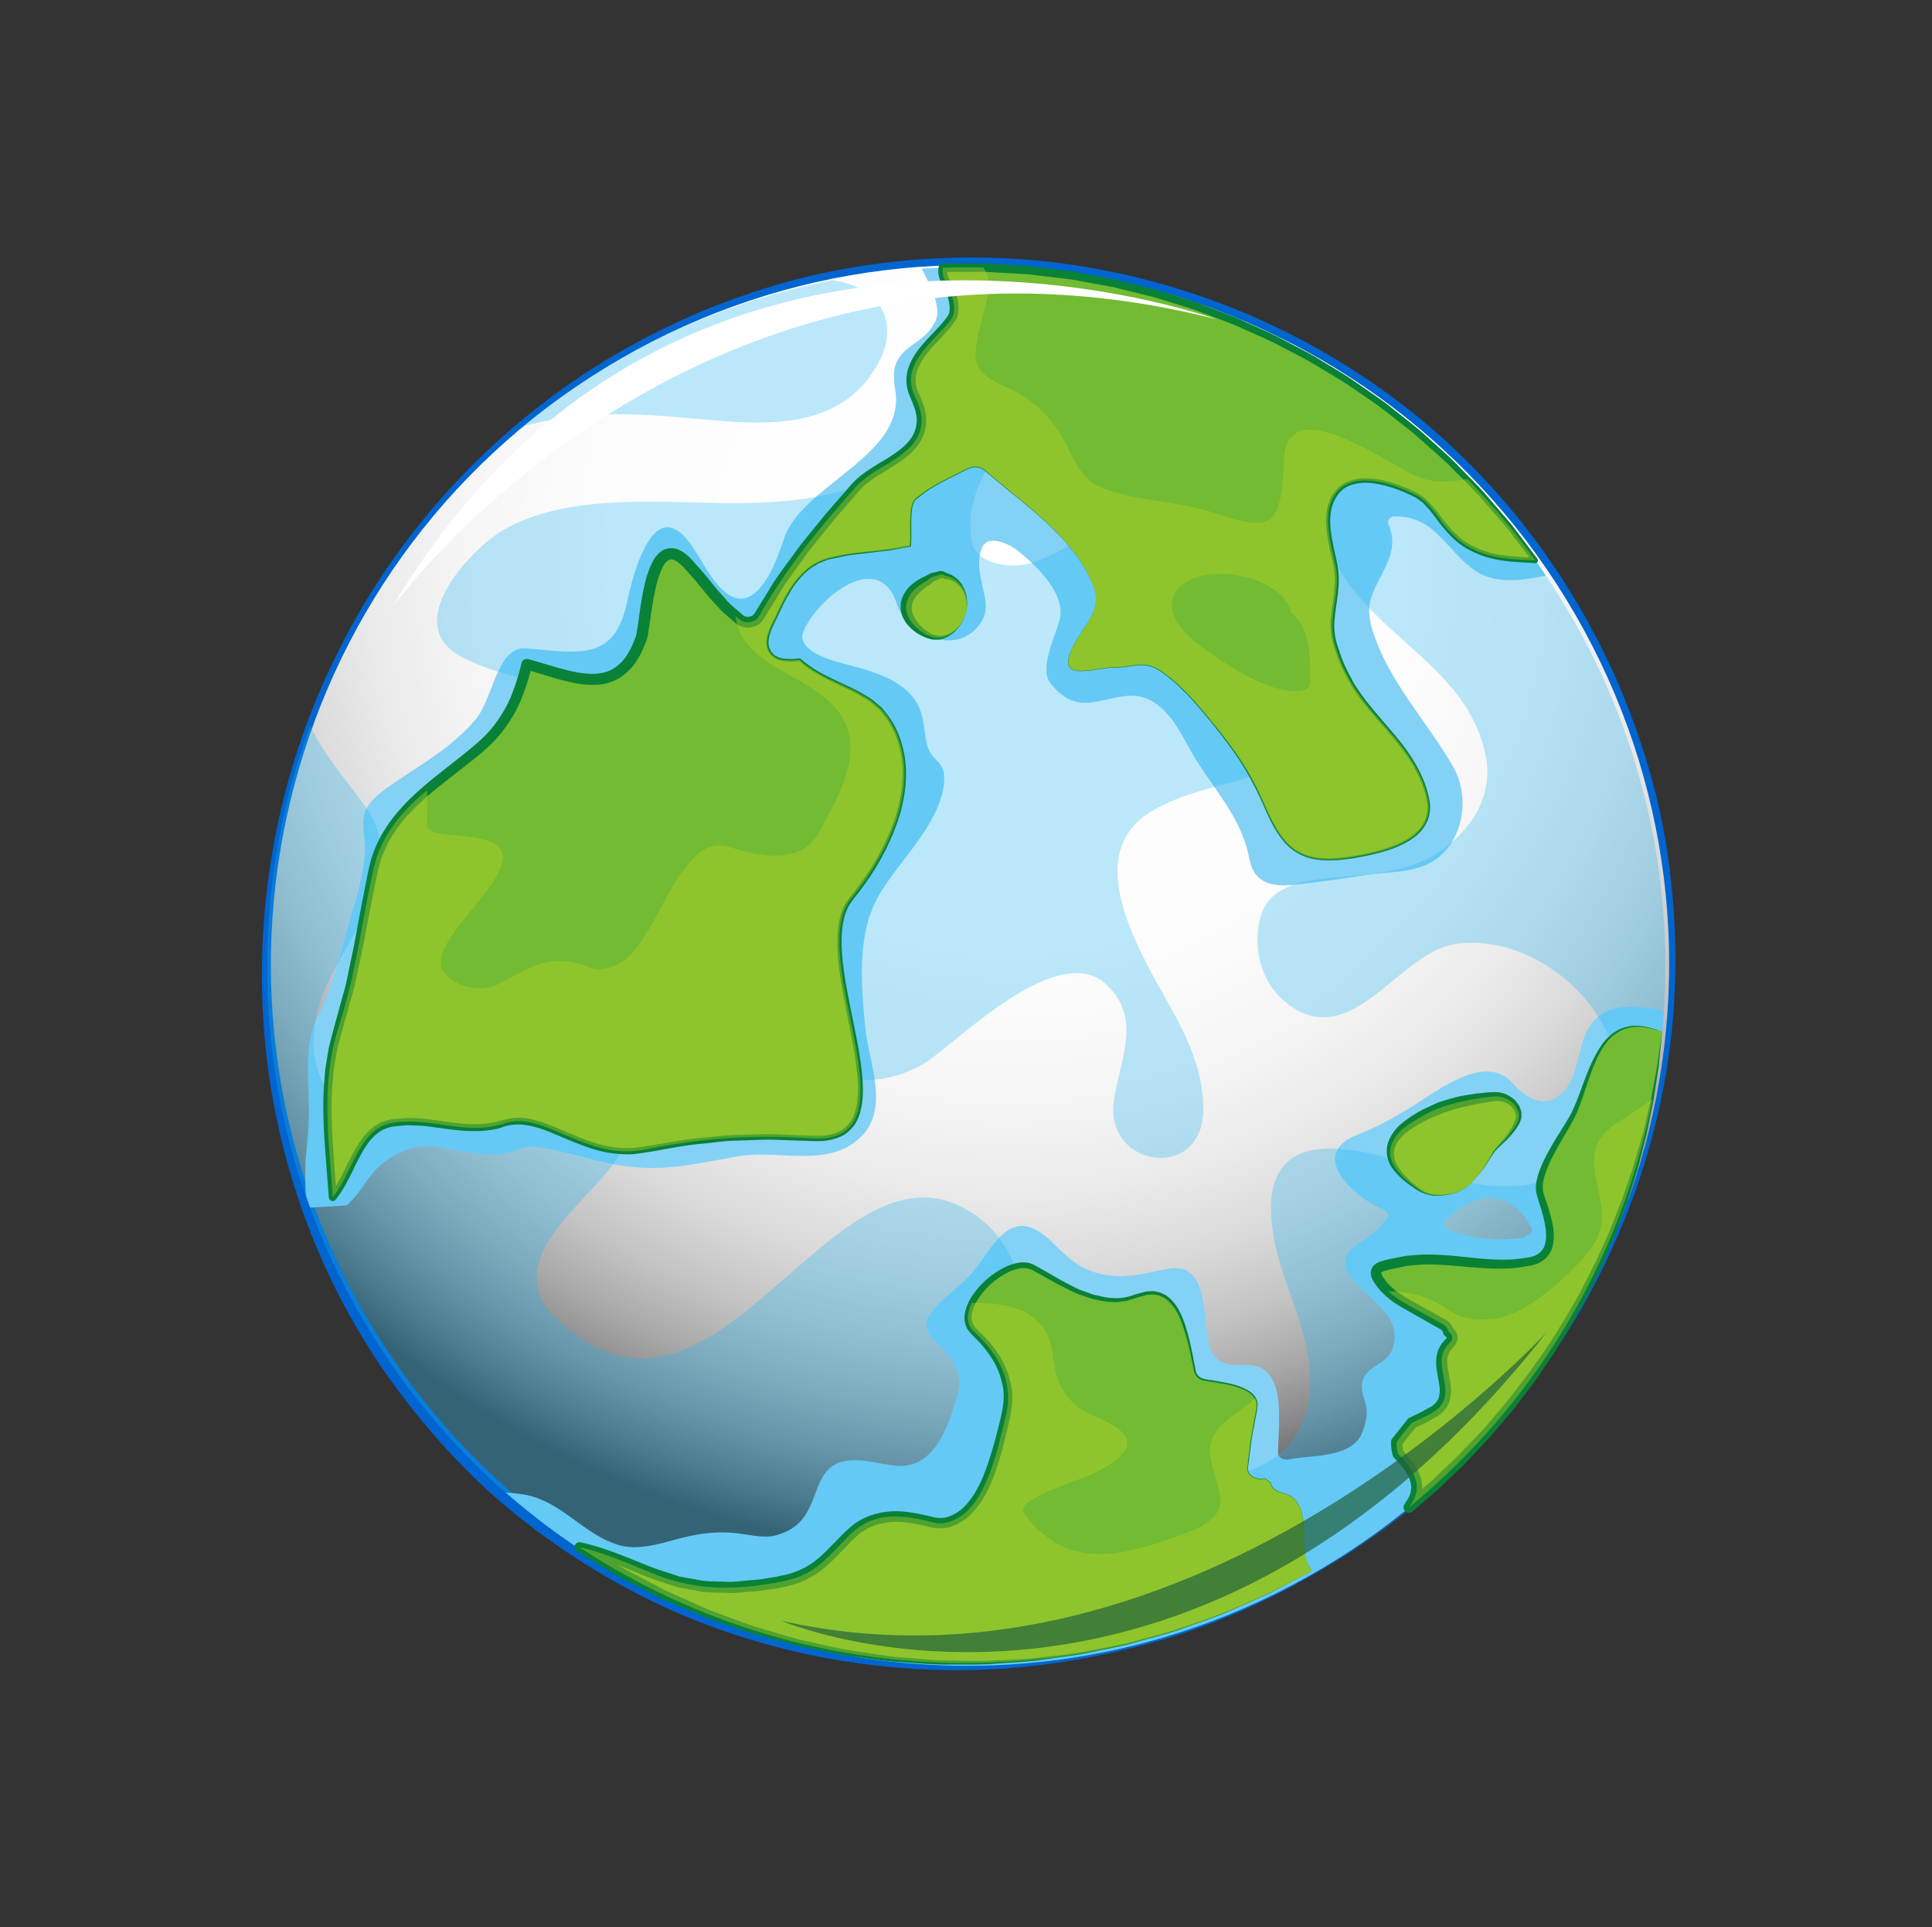 <svg xmlns="http://www.w3.org/2000/svg" xmlns:xlink="http://www.w3.org/1999/xlink" width="1467.819" height="1463.963" viewBox="0 0 1467.819 1463.963">
  <rect x="0" y="0" width="1467.819" height="1463.963" fill="#333333" stroke="none"/>
  <defs>
    <clipPath id="clip-path">
      <rect id="Rectangle_640" data-name="Rectangle 640" width="1067.839" height="1078.374" fill="none"/>
    </clipPath>
    <clipPath id="clip-path-3">
      <rect id="Rectangle_629" data-name="Rectangle 629" width="1062.158" height="1062.167" fill="none"/>
    </clipPath>
    <clipPath id="clip-path-4">
      <path id="Path_4555" data-name="Path 4555" d="M1065.3,534.818c0,293.312-237.767,531.086-531.077,531.086S3.141,828.13,3.141,534.818,240.915,3.737,534.222,3.737,1065.3,241.519,1065.3,534.818" transform="translate(-3.141 -3.737)" fill="none"/>
    </clipPath>
    <radialGradient id="radial-gradient" cx="0.263" cy="0.331" r="0.711" gradientUnits="objectBoundingBox">
      <stop offset="0" stop-color="#fff"/>
      <stop offset="0.394" stop-color="#fdfdfd"/>
      <stop offset="0.536" stop-color="#f6f6f6"/>
      <stop offset="0.638" stop-color="#eaeaea"/>
      <stop offset="0.72" stop-color="#d9d9d9"/>
      <stop offset="0.791" stop-color="#c3c3c4"/>
      <stop offset="0.853" stop-color="#a8a8a9"/>
      <stop offset="0.909" stop-color="#878789"/>
      <stop offset="0.959" stop-color="#636365"/>
      <stop offset="1" stop-color="#404042"/>
    </radialGradient>
    <clipPath id="clip-path-5">
      <rect id="Rectangle_630" data-name="Rectangle 630" width="583.97" height="1052.971" fill="none"/>
    </clipPath>
    <clipPath id="clip-path-6">
      <rect id="Rectangle_631" data-name="Rectangle 631" width="360.087" height="944.863" fill="none"/>
    </clipPath>
    <clipPath id="clip-path-7">
      <rect id="Rectangle_632" data-name="Rectangle 632" width="669.475" height="648.937" fill="none"/>
    </clipPath>
    <clipPath id="clip-path-8">
      <rect id="Rectangle_633" data-name="Rectangle 633" width="113.067" height="281.179" fill="none"/>
    </clipPath>
    <clipPath id="clip-path-9">
      <rect id="Rectangle_634" data-name="Rectangle 634" width="938.771" height="1062.168" fill="none"/>
    </clipPath>
    <clipPath id="clip-path-10">
      <rect id="Rectangle_635" data-name="Rectangle 635" width="997.256" height="1032.995" fill="none"/>
    </clipPath>
    <clipPath id="clip-path-11">
      <rect id="Rectangle_637" data-name="Rectangle 637" width="192.712" height="651.495" fill="none"/>
    </clipPath>
    <clipPath id="clip-path-12">
      <rect id="Rectangle_638" data-name="Rectangle 638" width="154.967" height="613.647" fill="none"/>
    </clipPath>
  </defs>
  <g id="Group_1071" data-name="Group 1071" transform="translate(110.886 140.811)">
    <g id="Group_1070" data-name="Group 1070" transform="translate(823.014 -140.811) rotate(60)" clip-path="url(#clip-path)">
      <g id="Group_1069" data-name="Group 1069">
        <g id="Group_1068" data-name="Group 1068" clip-path="url(#clip-path)">
          <path id="Path_4553" data-name="Path 4553" d="M1065.3,536.971c0,293.31-237.767,531.084-531.077,531.084S3.141,830.282,3.141,536.971,240.914,5.887,534.222,5.887,1065.3,243.672,1065.3,536.971" transform="translate(1.665 3.12)" fill="#62c5fa"/>
          <path id="Path_4554" data-name="Path 4554" d="M1067.837,540.1s-.061,3.266-.188,9.581c-.249,6.313.035,15.684-1.062,27.9a508.335,508.335,0,0,1-17.275,104.591c-12.2,43.96-31.375,96.938-66.015,150.935-34.308,53.819-82.932,109.542-148.535,154.272a549.02,549.02,0,0,1-109.386,57.161c-39.871,15.584-83.4,25.358-128.494,30.6-90.422,10.362-188.3-4.012-278.121-45.22-89.6-41.072-170.682-108.417-227.6-194.648C33.616,749.622,1.03,645.365,0,540.1a591.142,591.142,0,0,1,4.911-78.739c3.811-26.034,8.9-51.927,16.361-77.151A539.646,539.646,0,0,1,86.98,242.138c57.1-87.255,139.239-155.38,230.008-195.864,45.241-20.706,92.951-33.668,140.241-40.682,11.879-1.435,23.658-3.213,35.478-3.834,5.9-.39,11.775-.99,17.65-1.2Q519.174.348,527.94.141c12.211-.476,23.107.4,34.618.532C574.09,1.6,585.765,2.139,597.038,3.6c45.2,5.473,88.725,15.58,128.621,31.289A549.914,549.914,0,0,1,834.993,92.428c65.562,44.933,114.158,100.688,148.431,154.554,34.651,54.018,53.838,107.013,65.986,150.995a507.857,507.857,0,0,1,17.2,104.6c1.089,12.206.8,21.615,1.045,27.929.119,6.326.181,9.6.181,9.6m-1.758-.024s-.093-3.24-.3-9.541c-.323-6.294-.144-15.668-1.388-27.81A503.5,503.5,0,0,0,1046,398.916c-5.785-21.995-14.694-45.631-25.905-70.574a506.872,506.872,0,0,0-43.307-77.006C941.479,199.167,891.5,146.845,826.867,104.58A535.765,535.765,0,0,0,595.032,21.392c-10.939-1.378-21.843-1.825-32.934-2.71q-8.5-.2-17.077-.4l-8.578-.2-8.242.193q-8.471.227-17,.454c-5.681.22-11.351.828-17.054,1.219-11.424.629-22.8,2.4-34.27,3.817-22.81,3.632-45.8,8.118-68.388,14.946-11.41,3-22.518,7.163-33.849,10.815-11.059,4.385-22.415,8.22-33.274,13.369C236.295,101.21,156.267,166.6,99.856,250.7,43.039,334.429,10.72,436.661,9.61,540.1a581.207,581.207,0,0,0,4.928,77.324c3.782,25.553,8.791,50.971,16.161,75.712A529.68,529.68,0,0,0,95.678,832.263C152.263,917.4,233.36,983.556,322.6,1021.285c10.991,5.093,22.478,8.88,33.656,13.2,11.444,3.618,22.679,7.68,34.221,10.535,22.842,6.559,46.035,10.759,69.013,14.093,11.548,1.27,23.031,2.89,34.41,3.36,5.713.318,11.311.841,17.064.985q8.673.142,17.295.275c11.173.454,22.559-.453,33.719-.6,11.146-.935,22.281-1.45,33.219-2.9a540.9,540.9,0,0,0,231.921-84.269C891.7,933.5,941.652,881.159,976.936,828.937a506.812,506.812,0,0,0,43.309-77.034c11.2-24.952,20.1-48.605,25.87-70.6a505.7,505.7,0,0,0,18.314-103.831c1.224-12.12,1.042-21.54,1.362-27.833.2-6.308.289-9.558.289-9.558" transform="translate(0 0)" fill="#0065d0"/>
          <g id="Group_1043" data-name="Group 1043" transform="translate(4.806 5.717)" style="mix-blend-mode: multiply;isolation: isolate">
            <g id="Group_1042" data-name="Group 1042">
              <g id="Group_1041" data-name="Group 1041" clip-path="url(#clip-path-3)">
                <g id="Group_1040" data-name="Group 1040" transform="translate(0)">
                  <g id="Group_1039" data-name="Group 1039" clip-path="url(#clip-path-4)">
                    <rect id="Rectangle_628" data-name="Rectangle 628" width="1062.158" height="1062.167" transform="translate(0)" fill="url(#radial-gradient)"/>
                  </g>
                </g>
              </g>
            </g>
          </g>
          <g id="Group_1046" data-name="Group 1046" transform="translate(59.96 10.31)" style="mix-blend-mode: multiply;isolation: isolate">
            <g id="Group_1045" data-name="Group 1045">
              <g id="Group_1044" data-name="Group 1044" clip-path="url(#clip-path-5)">
                <path id="Path_4556" data-name="Path 4556" d="M391.095,1044.6c5.971,3.438,11.827,7.2,17.925,10.347a64.239,64.239,0,0,0,6.057,3.052c3.129.608,6.267,1.166,9.417,1.715q6.235-12.459,12.474-24.921a78.219,78.219,0,0,0-4.094-12.61c-3.274-7.688-7.853-15.8-9.383-24.1-2.63-14.271-1.6-29.952,7.326-42.212,11-15.141,30.673-32,33.7-51.289.707-4.518,1.383-9.79,4.059-13.655,13.552-19.616,32.917-34.438,47.71-53.383,19.7-25.235,26.308-49.494,37.074-79.027,9.466-25.95,37-50.045,35.192-79.133-2.417-38.919-45.5-40.952-73.72-54.119-29.117-13.568-62.52-28.974-79.475-57.9-15.474-26.38-24.192-69.517-50.937-86.92-12.7-8.263-17.171.771-28.346-1.938-8.3-2.006-15.567-6.137-23.7-8.314-25.024-6.721-46.3,15.069-61.937,30.862-6.365,6.411-27.694,28.544-37.756,15.119-16.592-22.134-25.645-80.82,17.414-71.752,25.324,5.35,57.491-19.423,44.852-47.045-5.191-11.351-14.639-12.875-24.394-16.133-9.679-3.239-19-6.017-25.125-14.47-6.611-9.122,8.872-19.408,15.156-21.843,15.974-6.189,46.783-15.789,61.426-1.9,9.677,9.189,24.49,32.746,39.068,30.466,31.02-4.85,27.784-25.6,37.166-45.623,10.678-22.749,37.706-21.429,58.859-21.02,32.2.62,62.768-8.623,93.981,2.3,25.15,8.814,32.128-13.1,40.565-32.711,5.3-12.313,10.107-24.793,14.957-37.29,5.248-13.546,13.768-27.279,16.031-41.662,4.8-30.624-24.3-57.112-54.09-57.181-37.033-.067-73.473,8.591-110.711,3.028-12.319-1.845-24.576-4.717-32.945-14.909C412.883,113.793,407,93.356,385.16,90.956a4.6,4.6,0,0,1-3.456-7.1c14.908-26.557,39.768-20.951,64.61-31.667,17.244-7.423,25.35-25.572,31.793-45.452C285.3,20.028,120.861,136.252,39.19,300.843c13.554.635,33.785,1.235,40.091,11.436,4.44,7.166,5.679,13.286,6.337,21.689,1.5,19.1,8.008,24.43,23.661,30.466,47.17,18.191,26.214,96.99,55.336,129.738,11.667,13.115,43.9,50.354,9.259,59.864-13.413,3.695-27.132,2.159-40.827,3.4-49.288,4.467-1.958,49.927,14.186,64.526,33.931,30.688,13.653,51.179-8.666,83.426-12.579,18.193,20.818,40.847,27.694,60.317,10.561,29.911,8.37,57.351,11.8,88.109,3.236,29.042,19.781,24.456,36.393,36.9a203.078,203.078,0,0,1,27.763,25.058c19.793,21.465,43.325,42.074,59.445,66.573,14.463,21.979,44.53,31.952,66.171,45.959,2.139,1.391,11.958,7.91,23.262,16.286" transform="translate(-39.191 -6.739)" fill="#84d1f6"/>
              </g>
            </g>
          </g>
          <g id="Group_1049" data-name="Group 1049" transform="translate(706.877 98.025)" style="mix-blend-mode: multiply;isolation: isolate">
            <g id="Group_1048" data-name="Group 1048">
              <g id="Group_1047" data-name="Group 1047" clip-path="url(#clip-path-6)">
                <path id="Path_4557" data-name="Path 4557" d="M585.321,64.07C566.863,84.1,553.739,106.041,574,128.312c11.643,12.809,33.125,27.605,26.009,47.149-3.032,8.334-15.694,13.8-23.531,15.191-29.822,5.281-25.3,45.639-24.268,68.819.8,17.986.866,35.284-1.9,53.082-6.216,40.016,38.165,27.106,58.4,11.845,1.816-1.371,5.8-3.049,7.267-.066,4.758,9.685,5.616,17.778,6.277,28.561,1.643,26.97,23.693,17.644,40.8,12.621,16.6-4.87,29.446-7.922,41.575,5.673,10.289,11.522-4.027,31.8,21.383,37.206,10.919,2.333,15,5.675,22.073,14.385,13.158,16.185-5.272,42.863-10.064,57.675-1.16,3.585-4.777,7.475-8.8,5.144-20.208-11.726-55.654-41.422-71.067-10.131-4.168,8.452-10.442,16.886-21.415,15.378-20.11-2.76-58.754-34.751-70.19-2.829-4.688,13.066-8.161,27.382-16.213,38.924-11.77,16.871-24.723,21.912-44.1,27.047-48.117,12.8-15.44,45.024-9.353,71.769,2.621,11.545,4.079,24.276,8.753,35.214,7.14,16.718,24.1,5.771,34.237,4.568,11-1.311,20.635-.188,28.572,8.041,16.355,16.975,41.242,43.027,24.834,67.517-5.607,8.36-13.271,15.336-18.6,23.849-13.364,21.372-1.579,31.179,9.662,45.648,9.268,11.935,12.286,21.81,8.615,36.581-2.076,8.364-9.431,16.279-14.478,22.792-10.254,13.236-15.843,26.43-20.241,42.528-3.822,13.972-7.491,31.351-18.465,41.809-21.175,20.2-51.879,20.8-70.73,45.016-2.442,3.126-4.7,6.385-7.013,9.616,209.383-71.2,360.087-269.328,360.087-502.8,0-184.429-94.056-346.859-236.789-442.067m95.154,179.388a105.51,105.51,0,0,1-32.66,45.092c-2.29,1.816-6.875,2.878-7.81-1.1-3.026-12.878-4.673-28.393,3.438-39.9C651.3,236.411,663.93,233,677.03,233.427c3.669.119,4.527,3.1,3.722,5.984a7.256,7.256,0,0,1-.277,4.047" transform="translate(-462.023 -64.07)" fill="#84d1f6"/>
              </g>
            </g>
          </g>
          <g id="Group_1052" data-name="Group 1052" transform="translate(70.634 195.055)" opacity="0.3" style="mix-blend-mode: multiply;isolation: isolate">
            <g id="Group_1051" data-name="Group 1051">
              <g id="Group_1050" data-name="Group 1050" clip-path="url(#clip-path-7)">
                <path id="Path_4558" data-name="Path 4558" d="M232.819,307.128C188,289.074,183.013,241.277,160.043,204.859c-18.366-29.114-43.354-46.309-71.126-53.9a531.319,531.319,0,0,0-42.75,65.528C102.442,212.847,154.35,239.9,158.059,311.5c2.558,49.344-13.262,91.348-37.285,133.679C93.216,493.746,48.962,552.03,48.439,610.213c-.257,28.768,22.194,104.011,66.351,77.52,20.136-12.07,34.834-29.814,52.222-45.212,14.57-12.9,55.076-43.443,72.786-17.692,26.205,38.113-4.66,89.46,30.174,128.321,63,70.329,105.583-36.757,129.084-83.264,13.283-26.292,32.31-58.345,63.544-65.709,15.532-3.641,28.365-3.445,43.844-.609,38.191,6.96,54.844-41.312,52.55-70.037-2.52-31.375-29.937-133.237,18.558-146.677,35.038-9.7,53.313,19.389,77.263,38.815,41.081,33.347,88.658-26.782,40.712-54.777-21.02-12.278-44.816-15.98-68.873-17.009-46.085-1.991-146.339,6.7-146.9-63.027-.317-39.776,20.087-75.762,19.859-115.489-.436-77.545-62.176-21.531-93.6,4.562-21.963,18.259-50.565,32.232-75.652,10.645-10.626-9.137-15.615-24.669-21.992-36.69-3.756-7.062-8.9-19.337-16.25-23.314-28.289-15.347-29.01,31.083-28.3,41.266,2.521,36.174,15.327,69.266,6.576,105.425-3.456,14.281-19.464,37.15-37.579,29.865" transform="translate(-46.167 -127.49)" fill="#1cb6f0"/>
              </g>
            </g>
          </g>
          <g id="Group_1055" data-name="Group 1055" transform="translate(4.806 346.03)" opacity="0.3" style="mix-blend-mode: multiply;isolation: isolate">
            <g id="Group_1054" data-name="Group 1054">
              <g id="Group_1053" data-name="Group 1053" clip-path="url(#clip-path-8)">
                <path id="Path_4559" data-name="Path 4559" d="M81.8,374.866c21.632-31.188,44.251-70.176,29.9-109.643-16.42-45.177-53.428-51.35-79.74-17.524a529.972,529.972,0,0,0-21.586,259.65C23.453,455.235,51.48,418.565,81.8,374.866" transform="translate(-3.141 -226.169)" fill="#1cb6f0"/>
              </g>
            </g>
          </g>
          <g id="Group_1058" data-name="Group 1058" transform="translate(128.193 9.008)" opacity="0.3" style="mix-blend-mode: multiply;isolation: isolate">
            <g id="Group_1057" data-name="Group 1057">
              <g id="Group_1056" data-name="Group 1056" clip-path="url(#clip-path-9)">
                <path id="Path_4560" data-name="Path 4560" d="M491.483,5.888a528.982,528.982,0,0,0-214.813,45.4c15.365,52.79,43.093,96.75,110.384,88.452,55.951-6.909,103.639-42.949,160.9-25.307,33.846,10.416,48.11,42.873,47.871,75.2-.156,21.79-10.107,42.983-18.929,62.357-8.718,19.184-26.464,51.315-7.183,71.578,17.282,18.141,44.534,26.028,68.192,16.239,57.239-23.694,8.129-92.824,24.8-133.734,22.708-55.72,102.92-84.051,154.751-53.079,57.88,34.58,42.175,103.075-1.047,143.538-32.371,30.3-119.3,94.675-47.38,133.267,34.573,18.568,73.053,16.718,108.716,30.347,61.677,23.542,70.1,78.215,28.829,126.834-23.352,27.5-57.771,43.377-92.7,49.181-50.785,8.427-100.9-32.978-151-12.61-128.244,52.146,71.452,270.186-96.79,316.881-57.058,15.818-62.794-60.479-78.32-95.087-25.411-56.628-62.62-11.6-77.04,26.184-11.366,29.779-18.555,61.258-30.832,90.652-25.006,59.9-83.495,50.9-117.432,4.818-27.042-36.725-47.689-100.29-103.107-95.469-24.118,2.09-50.53,7.755-75.566,5.707,97.422,116.6,243.87,190.824,407.695,190.824,293.31,0,531.077-237.776,531.077-531.084S784.793,5.888,491.483,5.888" transform="translate(-83.789 -5.888)" fill="#1cb6f0"/>
              </g>
            </g>
          </g>
          <path id="Path_4561" data-name="Path 4561" d="M314.463,308.918c14.376,3.344,19.426,20.592,25.812,31.5,19.666,33.554,23.673-1.974,31.834-15.534,7.595-12.6,5.474-22.34,21.161-29.608,15.671-7.252,32.46-10.408,49.45-13.133,23.182-3.738,44.246-6.7,67.754-4.235,36.705,3.822,59.87,7.679,76.458-36.228,8.022-21.243,23.28-64.43-11.9-73.825-24.346-6.5-45-1.955-69.107,2.895-23.952,4.819-44.093,6.242-67.881-.343-17.942-4.971-29.643-22.963-48.122-29.265-13.21-4.492-32.129-8.675-42.207-19.262-21.918-23.034,7.249-49.129,26.756-61.439,6.664-4.2,18.187-5.1,25.82-5.967,28.477-3.205,42.022-17.256,55.906-38.679q2.7-4.165,5.363-8.272C280.421,24.792,125.86,133,44.015,286.012c2.345,2.2,5.623,3.5,10.138,3.5a36.262,36.262,0,0,1,8.623.257c5.7,1.594,14.822,3.687,17.789,9.7,8.979,18.242,8.966,51.281,36.993,53.833,7.475.67,14.9,1.785,21.187,6.345,19.851,14.437,9.533,46.137,16.285,66.5,12.936,39.041,27.247,77.857,48.429,113.26,2.7,4.51.129,11.646-4.668,13.774-18.851,8.4-38.013,8.271-57.679,13.234-40.9,10.287,24.851,50.339,32.434,59.261,32.4,38.139-1.294,59.245-26.733,84.842,19,18.009,32.039,35.634,37.033,62.886,7.552,41.217,6.31,85.4,39.733,115.979,30.287,27.712,61.748,50.989,89.389,81.634,31.574,34.984,70.712,49.7,110.612,69.489-7.963-21.86-35.013-43.084-26.4-66.778,10.447-28.719,37.279-43.566,43.368-75.132,2.6-13.448,15.916-23.661,25.881-31.17,19.013-14.331,36.309-26.471,44.653-50.867,14.943-43.7,30.286-75.188,55.62-113.121,47.071-70.52-122.408-63.989-142.488-117.495-15.919-42.4-50.767-95.041-103.695-92.982-27.992,1.079-46.208,28.2-73.074,36.139-3.271,7.838-7.391,14.385-13.386,16.185-12.015,3.579-19.123-10.63-24.9-18.722-11.137-15.584-22.434-33.775-17.509-53.784,5.148-20.915,17.028-39,23-59.63-8.715-6.12-27.221-13.852-28.782-21.054-3.271-15.053-.841-30.689-.318-45.948a11.705,11.705,0,0,1,7.861-10.8c36.236-12.4,81.871-35.543,121.052-26.439" transform="translate(23.326 3.985)" fill="#72bb32"/>
          <path id="Path_4562" data-name="Path 4562" d="M315.645,309.633c8.984,2.261,14.835,10.258,18.924,18.055,4.132,7.945,7.844,16.286,13.819,23.026l2.456,2.274a22.6,22.6,0,0,0,2.873,1.652,6.148,6.148,0,0,0,6.03-1.576c3.1-3.222,4.784-7.524,6.507-11.626,1.685-4.163,3.155-8.418,5.058-12.512,2-4.064,4.345-7.887,5.932-12.084,1.651-4.152,3.159-8.464,5.748-12.224,2.6-3.8,6.515-6.368,10.5-8.461,4.114-1.911,8.334-3.395,12.494-5.113l13-3.781a471.427,471.427,0,0,1,53.247-8.768c17.9-1.972,36.1-1.222,53.9.929,8.915.721,17.96,1.209,26.67-.539a37.589,37.589,0,0,0,22.021-13.653c5.581-6.9,9.4-15.1,12.61-23.4a185.95,185.95,0,0,0,7.963-25.61c1.81-8.67,2.95-17.738,1.013-26.317a25.394,25.394,0,0,0-16.228-18.838c-16.817-6-35.139-5.332-52.695-2.293-17.654,3.012-35.155,7.558-53.449,8.017-9.06-.334-18.211-.422-27.05-2.714a53.378,53.378,0,0,1-25.148-10.424c-7.4-5.281-14.1-11.316-21.69-15.777-7.434-4.59-16.237-6.576-24.828-9.443-8.537-2.846-17.316-6.04-24.585-12.074a28.388,28.388,0,0,1-4.937-5.015,27.731,27.731,0,0,1-3.849-5.938c-1.934-4.371-3.069-9.288-2.221-14.062,1.432-9.555,7.091-17.539,13.318-24.137a113.5,113.5,0,0,1,21.187-17.269c2.375-1.3,4.188-1.951,6.31-2.957l6.957-1.77c4.547-.789,9.044-1.375,13.5-1.847,8.8-1.369,17.406-3.1,25.036-7.373a69.143,69.143,0,0,0,19.8-16.875c5.572-6.84,10.261-14.443,15.177-22l1.922,3.167-32.264,4.2L398.73,20.642c-10.552,2.486-20.994,5.422-31.494,8.113-10.392,3.074-20.618,6.713-30.93,10.04-10.193,3.678-20.154,7.977-30.244,11.928-9.949,4.292-19.622,9.209-29.447,13.773-9.66,4.9-19.013,10.395-28.537,15.558-9.331,5.5-18.337,11.544-27.521,17.282-8.959,6.082-17.6,12.641-26.409,18.932-8.551,6.651-16.79,13.692-25.2,20.515-8.1,7.183-15.921,14.689-23.892,22.01l-22.5,23.43-21.023,24.755-19.464,26L64.236,260.11,48.112,288.283l-.656-3.967a10.322,10.322,0,0,0,3.49,1.946,19.771,19.771,0,0,0,2.108.465l2.281.168-.292.012,9.412.263.252.037.156.047c5.594,1.7,12.172,2.777,17.662,8.236a17.142,17.142,0,0,1,2.941,4.689c.618,1.328,1.215,2.72,1.758,4.269,1.166,3.025,2.015,5.846,2.912,8.744,3.482,11.311,6.493,23.069,13.99,30.607a22.683,22.683,0,0,0,13.822,6.476c5.6.718,12.255,1.307,18.415,3.932l4.411,2.475,1.092.64a10.286,10.286,0,0,1,1.128.9l1.7,1.449a31.27,31.27,0,0,1,6.31,7.993c3.253,5.889,4.559,12.319,5.246,18.462,1.33,12.3.266,24.358,2.453,35.266,1.071,5.076,3.557,10.961,5.358,16.528l5.858,16.892c4.385,10.987,8.3,22.172,13.064,32.986,5.075,10.665,9.224,21.817,15.234,31.973L206.66,535.3l1.059,1.943.754,1.458.442,1.028a12.918,12.918,0,0,1,.814,3.309,16.6,16.6,0,0,1-.047,3.251,14.783,14.783,0,0,1-6.228,10.318l-1.453.858a7.9,7.9,0,0,1-1.457.6l-2.113.736-4.218,1.466c-2.863.909-5.511,2.117-8.556,2.788-6.03,1.235-12.379,2.837-18.147,3.652-5.916.924-11.779,1.929-17.416,3.172-5.658,1.114-11.749,2.272-14.827,4.948a4.539,4.539,0,0,0-1.932,4.155,14.652,14.652,0,0,0,2.613,6.267A70.154,70.154,0,0,0,147.1,597.725c8.531,7.919,17.957,14.77,27.458,22.588a27.791,27.791,0,0,1,3.833,3.781l2.7,3.556a53.261,53.261,0,0,1,5.2,7.9,40.988,40.988,0,0,1,5.82,18.8,35.748,35.748,0,0,1-4.461,19.3,71.182,71.182,0,0,1-11.063,15.321c-8.294,9.145-17.442,16.808-25.713,25.134l-.086-5.812A182.053,182.053,0,0,1,170.158,729.8a106.951,106.951,0,0,1,13.871,25.814c3.45,9.187,5.053,19,6.515,28.209l3.96,28.049c2.743,18.442,6.5,36.8,15.122,52.852a82.6,82.6,0,0,0,16.34,21.516c6.709,6.248,14.019,12.5,21,18.739l21.363,18.483c7.153,6.092,14.079,12.635,21.126,18.944,7.2,6.137,13.48,13.366,20.228,20.052,6.691,6.824,13.012,13.372,19.857,19.957l10.575,8.8c3.647,2.81,7.56,5.366,11.328,8.066a272.318,272.318,0,0,0,24.037,14.262c8.175,4.519,16.69,8.507,25.13,12.671l25.474,12.353-4.116,3.678c-5.863-15.551-19.112-28.255-25.686-45.581a39.072,39.072,0,0,1-2.358-13.912,30.559,30.559,0,0,1,1.209-7.108l.488-1.74a11.6,11.6,0,0,1,.713-1.74l1.363-2.983,2.716-5.967L404,957.374a121.184,121.184,0,0,1,7.694-11.007c10.8-13.863,22.207-27.167,26.355-43.644l1.865-6.368a27.827,27.827,0,0,1,2.671-6.489,47.744,47.744,0,0,1,8.392-10.991c6.4-6.447,13.655-11.566,20.6-16.811,6.917-5.283,13.835-10.511,19.888-16.553a82.288,82.288,0,0,0,15.013-20.4c6.9-15.6,11.768-32.737,19.255-48.607,3.781-7.945,6.856-16.251,11.193-23.907,4.22-7.706,8.283-15.517,12.612-23.145l14.051-22.272c2.341-3.712,4.593-7.278,6.652-11.126a36.17,36.17,0,0,0,3.644-11.686c.685-4.062-.318-8.051-1.7-11.807a32.062,32.062,0,0,0-7.466-9.726c-6.2-5.678-13.9-9.807-21.716-13.425-15.78-7.133-32.5-12.345-49.038-18.072-16.5-5.777-33.243-11.528-48.413-20.875-7.457-4.721-14.7-10.5-19.3-18.471-2.117-4.175-3.608-8.172-5.222-12.258-1.756-3.97-3.372-7.973-5.366-11.842a176.565,176.565,0,0,0-28.855-43.075c-11.885-12.465-26.373-23.011-43.133-27.363-8.233-2.234-17.085-3.262-25.465-2.075l-6.479.99-5.955,2.194c-4.067,1.149-7.671,3.837-11.534,5.7-14.718,9-28.177,21.1-45.34,26.49l.61-.552a49.559,49.559,0,0,1-5.379,9.934c-2.28,3.017-5.113,5.981-9.319,6.854a14.245,14.245,0,0,1-11.153-2.154,34.131,34.131,0,0,1-7.878-8.15c-2.244-3.017-4.166-6.15-6.291-9.175-2.105-3.039-4.244-6.054-6.2-9.239-2.073-3.1-3.788-6.415-5.577-9.682a72.61,72.61,0,0,1-4.217-10.382,49.478,49.478,0,0,1-2.312-10.984l-.15-5.643a55.142,55.142,0,0,1,.73-5.589c.355-3.886,2.075-7.134,3.043-10.737a94.307,94.307,0,0,1,3.747-10.457l8.866-20.4c3.224-6.678,5.277-13.77,7.9-20.662l.207.585c-7.576-5.17-16.178-8.907-23.587-14.642a17.291,17.291,0,0,1-4.772-5.239c-1.024-2.413-.8-4.619-1.255-6.938a72.829,72.829,0,0,1-.815-13.88c-.159-4.666.386-9.262.568-13.9.32-4.636.4-9.194.92-13.88a12.35,12.35,0,0,1,8.577-10.291l13.061-4.694,26.025-9.654c4.325-1.655,8.761-2.977,13.159-4.428a134.953,134.953,0,0,1,13.329-3.865c4.5-1.106,8.933-2.479,13.542-3.031,4.587-.58,9.109-1.811,13.745-1.86s9.264-.5,13.866-.243Zm0,0-13.759-1.79c-4.6-.237-9.241.229-13.857.308s-9.143,1.325-13.716,1.923c-4.6.571-9.027,1.963-13.511,3.1a135.069,135.069,0,0,0-13.3,3.923c-4.385,1.466-8.811,2.811-13.129,4.484L208.4,331.357l-13.04,4.758a11.656,11.656,0,0,0-8.121,9.844c-.48,4.492-.552,9.215-.845,13.8-.158,4.61-.682,9.242-.5,13.832a71.9,71.9,0,0,0,.875,13.776c.433,2.2.338,4.806,1.2,6.657a16.449,16.449,0,0,0,4.547,4.911c7.292,5.6,15.876,9.276,23.618,14.5a.511.511,0,0,1,.205.586c-2.6,6.945-4.654,14.135-7.843,20.827l-8.739,20.355a93.441,93.441,0,0,0-3.684,10.445c-.933,3.528-2.7,7.035-2.951,10.578a53.619,53.619,0,0,0-.682,5.405l.176,5.451c.523,3.576.959,7.249,2.3,10.661a70.791,70.791,0,0,0,4.174,10.136c1.775,3.211,3.476,6.473,5.543,9.521,1.932,3.112,4.093,6.126,6.215,9.158,2.143,3.023,4.114,6.195,6.3,9.1a32.539,32.539,0,0,0,7.478,7.7,12.217,12.217,0,0,0,9.957,1.824c3.164-.655,6-3.325,8.037-6.158a47.977,47.977,0,0,0,5.115-9.571,1.024,1.024,0,0,1,.618-.552c16.582-5.268,29.843-17.243,44.761-26.5,3.99-1.952,7.517-4.645,11.915-5.945l6.357-2.332,6.476-1.017a66.437,66.437,0,0,1,26.433,2c17.338,4.423,32.265,15.208,44.448,27.868a179.389,179.389,0,0,1,29.539,43.627c2.033,3.9,3.718,8.006,5.517,12.019,1.608,4.045,3.233,8.23,5.1,11.856,4.227,7.252,11.092,12.764,18.337,17.29,14.729,8.984,31.37,14.659,47.839,20.316,16.524,5.632,33.312,10.777,49.454,17.975,8.023,3.67,15.987,7.844,22.769,13.975a35.805,35.805,0,0,1,8.41,10.913c1.7,4.373,2.829,9.161,2.082,13.826A40.069,40.069,0,0,1,573.739,698c-2.041,3.859-4.449,7.725-6.756,11.4l-13.828,22.171c-4.27,7.587-8.239,15.327-12.38,22.983-4.259,7.595-7.25,15.774-10.935,23.633-7.391,15.824-11.987,32.568-19.154,48.992a86.882,86.882,0,0,1-15.82,21.748c-6.322,6.362-13.373,11.735-20.312,17.085-13.82,10.558-28.883,20.532-31.474,38.026-4.437,17.891-16.626,32.062-27.047,45.625a116.628,116.628,0,0,0-7.283,10.5l-3.286,5.323-2.693,5.984-1.345,2.985a6.853,6.853,0,0,0-.528,1.285l-.376,1.432a24.635,24.635,0,0,0-.975,5.785,33.526,33.526,0,0,0,2.088,11.772c5.855,15.653,19.1,28.179,25.919,45.484a2.945,2.945,0,0,1-4,3.738l-.115-.051-25.468-12.2c-8.488-4.135-17.077-8.11-25.422-12.673a274.38,274.38,0,0,1-24.634-14.472c-3.906-2.759-7.913-5.347-11.736-8.263l-11.2-9.25c-6.762-6.427-13.574-13.43-20.11-20.024-6.683-6.539-12.829-13.588-20.016-19.655-7.038-6.225-13.845-12.6-21.066-18.707l-21.5-18.4c-7.094-6.294-14.158-12.26-21.277-18.818A90.108,90.108,0,0,1,203.2,868.2c-9.382-17.29-13.3-36.528-16.19-55.2l-4.08-27.939c-1.53-9.36-3.048-18.266-6.274-26.754a98.448,98.448,0,0,0-12.919-23.76,174.3,174.3,0,0,0-18.539-20.37,4.066,4.066,0,0,1-.133-5.75l.049-.061c8.508-8.607,17.633-16.367,25.31-24.948,7.586-8.445,14.135-18.26,13.234-28.648A32.632,32.632,0,0,0,178.9,639.84a43.236,43.236,0,0,0-4.651-6.987l-2.726-3.537a22.38,22.38,0,0,0-2.575-2.436c-8.907-7.3-18.893-14.385-27.81-22.752a78.286,78.286,0,0,1-12.5-14.212,22.8,22.8,0,0,1-3.9-10.193,13.312,13.312,0,0,1,5.018-11.478c6.383-4.9,12.722-5.343,18.568-6.671,6.014-1.305,11.9-2.263,17.767-3.164,6.043-.831,11.264-2.2,16.931-3.25a87.965,87.965,0,0,0,8.436-2.7l4.229-1.447,2.113-.728c.151-.069,1.157-.369.606-.231l.462-.292a6.7,6.7,0,0,0,2.688-4.575c-.031-.39.1-1.014.034-1.2-.159-.286.283-.1-.188-1.016l-.438-1.03-.055-.127c-.069-.145.428.825.184.35l-.133-.249-.265-.5-1.073-1.987-8.563-15.918c-6.1-10.436-10.248-21.747-15.358-32.62-4.783-11.02-8.705-22.38-13.1-33.552l-5.777-16.918c-1.813-5.776-4.1-10.9-5.538-17.5-2.379-12.584-1.147-24.606-2.391-36-.592-5.658-1.775-11.146-4.3-15.742a24.437,24.437,0,0,0-11.15-10.367c-4.894-2.093-10.243-2.667-16.429-3.462a29.863,29.863,0,0,1-17.842-8.533c-9.444-9.828-12.11-22.486-15.624-33.63-.845-2.8-1.718-5.691-2.684-8.23a42.231,42.231,0,0,0-1.623-4,9.536,9.536,0,0,0-1.72-2.869c-3.017-3.23-8.808-4.806-14.47-6.372l.4.084-7.83-.252-.3.014-3.195-.245a25.4,25.4,0,0,1-3.231-.733,20.143,20.143,0,0,1-3.146-1.375,26.16,26.16,0,0,1-2.824-2.062,2.914,2.914,0,0,1-.759-3.79l.1-.184L58.742,256.72l18.177-27.376L96.74,203.139,118.124,178.2c7.624-7.852,15.125-15.837,22.861-23.578,8.093-7.373,16.036-14.917,24.258-22.139,8.53-6.859,16.892-13.935,25.563-20.6,8.932-6.322,17.688-12.9,26.771-19,9.3-5.76,18.431-11.817,27.882-17.321,9.64-5.173,19.112-10.678,28.89-15.572,9.939-4.57,19.729-9.481,29.788-13.762,10.2-3.949,20.278-8.23,30.578-11.9,10.424-3.309,20.754-6.928,31.253-9.978,10.6-2.667,21.152-5.577,31.8-8.032L430,10.262l32.541-4.076A2.032,2.032,0,0,1,464.5,9.314l-.028.043c-4.925,7.48-9.726,15.2-15.555,22.288A72.99,72.99,0,0,1,427.851,49.39c-8.213,4.532-17.527,6.362-26.43,7.677-4.483.445-8.906,1.016-13.217,1.735l-6.131,1.467c-1.941.9-4.354,1.86-5.91,2.7a109.839,109.839,0,0,0-20.6,16.618c-6.03,6.288-11.254,13.832-12.523,22.2-1.406,8.436,3.176,16.618,9.752,22.1,6.6,5.568,15.082,8.777,23.5,11.606,8.387,2.86,17.414,4.913,25.365,9.828,7.9,4.715,14.619,10.844,21.82,16.019a50.6,50.6,0,0,0,24.056,10.087c8.637,2.292,17.587,2.4,26.45,2.783,17.8-.343,35.379-4.767,53.131-7.728,17.645-2.991,36.614-3.6,53.838,2.67a28.944,28.944,0,0,1,11.34,7.872,29.617,29.617,0,0,1,6,12.446c1.981,9.065.737,18.326-1.131,27.134A188.872,188.872,0,0,1,589,242.413c-3.3,8.4-7.2,16.712-12.979,23.8a39.159,39.159,0,0,1-22.933,14.056c-8.984,1.755-18.122,1.195-27.07.435-17.891-2.241-35.8-3.06-53.682-1.187a470.9,470.9,0,0,0-53.169,8.5L406.243,291.7c-4.149,1.691-8.442,3.185-12.472,5.032-3.926,2.046-7.768,4.532-10.309,8.227-2.546,3.652-4.067,7.911-5.743,12.081-1.619,4.227-4.016,8.1-6,12.082-1.906,4.053-3.4,8.3-5.1,12.463-1.756,4.106-3.455,8.418-6.643,11.715a6.468,6.468,0,0,1-6.348,1.616,22.3,22.3,0,0,1-2.945-1.711l-2.477-2.315c-5.988-6.83-9.648-15.179-13.745-23.142-4.051-7.809-9.833-15.8-18.809-18.113" transform="translate(22.144 3.269)" fill="#098137"/>
          <path id="Path_4563" data-name="Path 4563" d="M792.522,362.814c-14.112-5.073-36.04-24.758-50.011-8.88-2.2,2.5-7.794,6.224-11.19,3.822-1.138.551-2.237,1.147-3.392,1.646a9.752,9.752,0,0,1-1.766.5c-.249.67-.419,1.457-.678,2.091-1.894,4.576-7.937,8.725-12.68,5.589-13.139-8.676-23.89-18.739-35.824-28.785-13.964-11.762-31.323,15.515-39.314,24.326a8.457,8.457,0,0,1-7.956,2.384c-21.927-6.7-66.067-26.644-72.006,7.985-2.521,14.677-6.235,20.2-16.588,30.881-10.956,11.3-29.182,19.911-42.487,28.44-17.752,11.409-4.328,70.774,20.619,62.768,23.675-7.595,48.536-7.021,67.171,11,16.828,16.259,47.886,43.272,49.087,68.639.343,7.235-1.2,14.522-6.567,19.949-17.471,17.676-30.474,35.559-22.793,61.679,9.968,33.9,12.693,41.078-1.363,75.282-11.513,28.006-25.394,48.676-49.6,67.459-15.962,12.387-31.907,23.976-44.017,37.46,173.4-86.9,292.652-265.832,293.475-472.808a26.841,26.841,0,0,1-12.12-1.424" transform="translate(259.956 178.013)" fill="#72bb32"/>
          <path id="Path_4564" data-name="Path 4564" d="M793.3,362.968c-10.5-4.114-19.727-11.239-30.743-14a22.732,22.732,0,0,0-8.341-.63,13.53,13.53,0,0,0-4.045,1.048,15.656,15.656,0,0,0-3.66,2.006c-2.2,1.692-3.92,4.031-6.368,5.568-2.29,1.509-5.48,2.739-8.172,1.134l.231.021a24.226,24.226,0,0,1-5.185,2.171l.153-.147c-1,4.244-4.518,8.273-9.114,8.872a7.988,7.988,0,0,1-6.212-2.2l-5.281-3.961L696,354.919c-3.453-2.731-6.755-5.665-10.131-8.493-3.412-2.739-6.608-5.944-10.2-8.3-3.617-2.384-8.312-1.8-12.052.312C656,342.644,650.38,349.72,644.86,356.463l-4.157,5.148c-1.467,1.686-2.83,3.548-5.274,4.315a9.494,9.494,0,0,1-6.866-.185l-6.29-2.039a224.475,224.475,0,0,0-25.289-7.2c-8.445-1.6-17.584-2.777-25.359.577-2.039.62-3.557,2.085-5.264,3.228-1.224,1.646-2.948,2.941-3.651,4.957l-1.38,2.8c-.335.991-.54,2.046-.816,3.057-.54,1.984-1.063,4.3-1.516,6.4-.514,2.143-.875,4.295-1.51,6.447l-2.648,6.394a56.417,56.417,0,0,1-7.887,10.99c-1.567,1.672-2.81,3.317-4.639,5l-4.98,4.327c-3.152,3.045-7.013,5.436-10.75,7.965-7.44,5.076-15.174,9.226-22.538,13.941a16.453,16.453,0,0,0-8.153,8.306,34.185,34.185,0,0,0-2.237,12.087,59.781,59.781,0,0,0,4.836,24.715c3.241,7.422,8.641,15.309,15.912,15.858,3.207.3,7.576-1.3,11.846-2.459a92.421,92.421,0,0,1,13.458-2.445,66.444,66.444,0,0,1,27.348,2.425c9.1,2.376,16.869,8.326,23.641,14.291,6.4,6.017,12.919,12,19.169,18.372,12.172,12.78,24.928,26.591,29.5,45.57a40.885,40.885,0,0,1,.773,7.417,32,32,0,0,1-.574,7.029c-.687,5.271-3.268,9.831-6.645,13.845-6.088,6.556-11.813,12.668-16.323,19.733a49.4,49.4,0,0,0-7.671,22.769l.162,6.017c.043,2.006.754,3.986,1.082,5.993.623,3.875,2.179,8.288,3.351,12.455,2.384,8.494,5.151,17.145,5.76,26.652a68.505,68.505,0,0,1-4.039,27.542c-1.242,4.451-3.136,8.435-4.679,12.662-1.756,4.611-3.719,8.144-5.563,12.266-1.981,3.961-3.514,8.008-5.874,11.9l-7.243,11.635a65.694,65.694,0,0,1-8.17,10.893c-2.941,3.438-5.8,6.98-8.839,10.33-6.816,5.84-13.406,12.31-20.437,17.576-13.912,10.782-28.082,21.147-39.631,33.765l-4.584-6.017,31.947-17.3,30.792-19.342,29.412-21.389c9.284-7.791,18.74-15.413,27.9-23.369,8.735-8.418,17.7-16.62,26.256-25.235,8.13-9.011,16.571-17.763,24.476-26.987,7.5-9.548,15.388-18.824,22.587-28.613,6.825-10.058,14.1-19.822,20.573-30.116,6.123-10.5,12.768-20.739,18.468-31.479,5.381-10.912,11.34-21.569,16.26-32.7,4.6-11.264,9.876-22.287,13.932-33.768,3.77-11.589,8.135-23,11.418-34.727,2.965-11.822,6.463-23.522,8.982-35.438,2.153-11.992,4.732-23.935,6.533-35.979,1.328-12.122,2.925-24.216,4.038-36.355l1.579-36.565.051.041c-2.049-.021-4.1.017-6.147-.047Zm0,0,5.982,1.375c2.042.05,4.089,0,6.138.006.02,0,.043.011.043.034v.009l-1.328,36.58c-1.048,12.16-2.544,24.279-3.807,36.416-1.714,12.081-4.218,24.039-6.294,36.073-2.44,11.961-5.869,23.694-8.759,35.559-3.216,11.779-7.5,23.249-11.213,34.88-4.019,11.524-9,22.711-13.457,34.086-4.741,11.265-10.535,22.059-15.757,33.108-5.548,10.9-12.044,21.282-18.018,31.964-6.32,10.47-13.476,20.419-20.189,30.665-7.082,9.977-14.847,19.469-22.255,29.222-7.8,9.438-16.159,18.415-24.225,27.649-8.478,8.845-17.376,17.283-26.069,25.947-9.12,8.194-18.532,16.066-27.8,24.114l-29.412,22.161-30.913,20.059-32.294,17.769a3.83,3.83,0,0,1-4.688-5.924l.086-.1C521.307,821.1,535.7,810.5,549.5,799.637c7.029-5.358,12.942-11.358,19.486-16.973,2.844-3.2,5.493-6.548,8.253-9.807a59.6,59.6,0,0,0,7.578-10.237l6.68-10.808c2.192-3.637,3.79-7.887,5.719-11.813,1.721-3.918,3.969-8.161,5.269-11.814,1.452-4.036,3.309-8.066,4.408-12.119a60.042,60.042,0,0,0,3.814-24.282c-.428-8.124-2.948-16.466-5.271-24.883-2.324-8.179-5.326-17.556-4.741-27.233a57.469,57.469,0,0,1,9.1-26.67c5.023-7.794,11.479-14.539,17.383-20.812,2.231-2.7,4.244-6.037,4.672-9.585a24.435,24.435,0,0,0,.542-6.1,35.276,35.276,0,0,0-.584-5.682c-3.53-15.827-15.446-29.55-27.166-42.033-5.975-6.31-12.325-12.344-18.653-18.506-6.268-5.635-12.764-10.89-20.89-13.161a60.447,60.447,0,0,0-24.819-2.6,86.185,86.185,0,0,0-12.524,2.047l-6.386,1.689c-2.084.266-5,1.305-7.509.721-5.451-.324-9.688-3.872-12.841-7.338a42.143,42.143,0,0,1-7.142-12.027,64.53,64.53,0,0,1-4.775-26.806,38.51,38.51,0,0,1,2.821-13.672c1.011-2.039,2.632-4.946,4.269-6.106l1.235-1.1.883-.739.711-.427,2.863-1.691c7.553-4.637,15.439-8.727,22.614-13.45,3.611-2.339,7.321-4.51,10.589-7.543l5.056-4.243c1.441-1.27,2.939-3.106,4.4-4.613,5.976-6.437,10.4-13.409,11.79-22.373.512-2.2,1-4.169,1.637-6.432.315-1.1.565-2.22.95-3.3l1.577-3.1c.858-2.185,2.8-3.729,4.253-5.52,1.937-1.3,3.738-2.884,5.982-3.553,8.725-3.517,18.052-2,26.627-.262a223.486,223.486,0,0,1,25.347,7.691l6.259,2.085a8.123,8.123,0,0,0,5.993.254c3.872-1.513,6-5.838,8.956-9.024,5.607-6.726,11.282-13.837,19.239-18.171,3.856-2.192,9.1-2.835,13.028-.19,3.755,2.517,6.792,5.635,10.213,8.427,3.36,2.843,6.625,5.791,10.053,8.542l10.52,8,5.246,4a7.333,7.333,0,0,0,5.777,2.124c4.276-.545,7.706-4.269,8.719-8.462a.2.2,0,0,1,.153-.147A23.523,23.523,0,0,0,732,357.706a.268.268,0,0,1,.239.02c2.359,1.447,5.434.381,7.69-1.106,2.375-1.449,4.116-3.781,6.378-5.5a16.187,16.187,0,0,1,3.753-2.023,13.992,13.992,0,0,1,4.126-1.039,22.834,22.834,0,0,1,8.424.695c11.068,2.852,20.214,10.035,30.691,14.218" transform="translate(259.176 177.859)" fill="#098137"/>
          <path id="Path_4565" data-name="Path 4565" d="M556.831,69.859a97.99,97.99,0,0,0-7.68,7.423c-27.663,30.081,13.269,59.314,28.785,82.751,8.283,12.514,23.294,48.074,39.572,51.9,14.718,3.445,48.35,7.526,40.735,31.583-9.653,30.569-35.438,51.708-47.251,80.973-.034.1-.129.19-.17.292-1.7,4.492-3.276,9.019-4.553,13.612-1.79,6.481-3.865,12.893,6.336,12.413,8.075-.393,15.6-3.273,22.7-7.044,10.769-5.728,20.711-12.844,31.428-18.621a8.107,8.107,0,0,1,6.481-.617c3.375-1.509,6.821-.927,7.9,3.687,5.144,21.774,37.118,11.724,39.141,35.042.6,6.775-.633,13.684-.9,19.923a158.155,158.155,0,0,0,6.761,17.229,25.557,25.557,0,0,0,7.451,3.38c.335.086.679.153,1.014.257,12.951-3.669,28.245-5.057,36.028,7.166a42.474,42.474,0,0,1,3.147,5.9C750.441,274.132,670.175,150.329,556.831,69.859" transform="translate(286.065 37.023)" fill="#72bb32"/>
          <path id="Path_4566" data-name="Path 4566" d="M557.041,69.859c-6.284,6.158-12.969,12.738-15.208,21.311-2.425,8.473-.257,17.543,4.125,25.1,8.638,15.46,22.383,27.168,33.088,41.852,5.17,7.566,9.148,15.543,13.725,23.118,4.492,7.6,9.256,15.107,15.139,21.279,2.933,3.029,6.328,5.644,9.842,6.651,4.025,1.06,8.588,1.759,12.959,2.8,8.727,2.13,18.029,4.3,25.668,11.132a18.849,18.849,0,0,1,6.207,14.042c.119,2.755-.566,4.9-1.235,7.7l-2.367,6.256c-3.019,8.344-8.034,16.767-12.772,24.251-4.965,7.57-10.151,14.864-15.215,22.108-4.931,7.292-9.835,14.6-13.4,22.412l-2.745,5.838c-.693,1.536-1.4,4.073-2.1,6.057-1.371,4.269-2.991,8.52-3.667,12.272-.36,2.027.024,2.595.024,2.384-.188.132.747.182,1.2.379l2.306.063c2.142-.329,4.578-.448,6.49-.95a49.912,49.912,0,0,0,5.667-1.718c7.768-2.739,15.076-7.833,22.885-12.327l11.548-6.9,5.771-3.456,1.928-.826a19.954,19.954,0,0,1,2.76-.635,12.711,12.711,0,0,1,5.153.571l-3.086.115a10.141,10.141,0,0,1,8.753-.176c3.36,1.5,4.611,5.574,4.926,6.713.584,1.654,1.167,3.669,1.836,4.305a13.465,13.465,0,0,0,2.486,3c4.311,3.771,11.137,5.451,18.208,8.194a30.349,30.349,0,0,1,10.6,6.386,18.817,18.817,0,0,1,4.01,5.488,20.661,20.661,0,0,1,1.928,6.339l.277,1.6a11.418,11.418,0,0,1,.05,1.749l-.026,2.693-.043,5.387c-.136,3.618-.548,7.3-.8,10.942l-.223-1.554,6.516,16.776-1.467-1.732A29.509,29.509,0,0,0,732.1,398.6a38.762,38.762,0,0,0,3.848,1.32h-2.321a76.847,76.847,0,0,1,12.036-2.359,38.8,38.8,0,0,1,6.345-.234,25.8,25.8,0,0,1,6.511.8c2.206.274,4.315,1.392,6.432,2.263a13.688,13.688,0,0,1,2.93,1.882,32.488,32.488,0,0,1,2.751,2.165l2.206,2.67,1.086,1.354.266.341c.112.17-.066-.147.283.427l.086.159.343.638,2.7,5.109-7.706,2.624-4.777-25.627L759.1,366.783l-7.278-25.035c-2.7-8.259-5.684-16.426-8.514-24.646-3.094-8.124-6.5-16.124-9.729-24.2-3.462-7.977-7.2-15.829-10.783-23.753-3.825-7.817-7.974-15.466-11.943-23.209-4.209-7.619-8.727-15.059-13.072-22.6-4.6-7.4-9.474-14.614-14.187-21.941-4.974-7.154-10.185-14.135-15.26-21.219l-16.3-20.454-17.188-19.74-18.132-18.893L597.649,103.1,577.734,86.025Zm0,0,21.381,15.3,20.538,16.433,19.707,17.461L637.5,137.482,655.41,156.84l16.828,20.315c5.264,7.047,10.658,14,15.807,21.132,4.911,7.3,9.988,14.509,14.769,21.9,4.546,7.54,9.261,14.98,13.669,22.61,4.165,7.758,8.517,15.425,12.532,23.269,3.781,7.962,7.775,15.829,11.366,23.878,3.335,8.164,6.842,16.26,10.021,24.479,2.924,8.32,6.008,16.588,8.794,24.957l7.552,25.359,6.286,25.709,5,25.993a4.109,4.109,0,0,1-7.653,2.726l-.054-.1L767.6,413.97l-.343-.633-.087-.159c.275.48.026.069.061.148l-.188-.217-.754-.883-1.46-1.8c-.548-.523-1.216-.887-1.805-1.354-.655-.39-1.125-1.042-1.9-1.236-1.467-.513-2.769-1.351-4.449-1.5a18.043,18.043,0,0,0-4.92-.566,30.588,30.588,0,0,0-5.188.231,68.517,68.517,0,0,0-10.6,2.151,4.4,4.4,0,0,1-2.042.064l-.289-.058a48.755,48.755,0,0,1-4.894-1.662,38.261,38.261,0,0,1-4.829-2.531,3.112,3.112,0,0,1-1.412-1.587l-.061-.151-7-17.674a3.434,3.434,0,0,1-.234-1.446l.02-.119c.239-3.514.591-6.984.754-10.532l.092-5.389.046-2.69c-.011-.266.031-1.307-.011-.935l-.2-1.056a12.25,12.25,0,0,0-1.123-3.929,10.212,10.212,0,0,0-2.286-3.143,22.049,22.049,0,0,0-7.734-4.595c-6.147-2.59-13.887-4.12-20.627-9.85a21.457,21.457,0,0,1-4.268-5.315,22.914,22.914,0,0,1-2.341-5.568c-.669-2.231-.77-1.867-.77-1.987.145-.032-.586-.19-1.639.308a3.74,3.74,0,0,1-2.529.252l-.557-.138a5.077,5.077,0,0,0-1.449-.155c-.164.077-.239.029-.513.043a9.67,9.67,0,0,1-1.167.459l-5.719,3.38-11.459,6.758-11.539,6.762a71.775,71.775,0,0,1-12.722,6.007,53.708,53.708,0,0,1-7.14,2.053c-2.417.557-4.483.61-6.739.946a37.577,37.577,0,0,1-4.371-.107,14.732,14.732,0,0,1-2.427-.647,5.679,5.679,0,0,1-2.5-1.349,7.82,7.82,0,0,1-3.019-5.289,14.847,14.847,0,0,1,.154-4.582c.985-5.029,2.664-9.117,4.019-13.324.8-2.208,1.242-4.016,2.332-6.551l2.968-6.258c3.915-8.384,9.07-15.936,14.154-23.362,5.168-7.364,10.542-14.452,15.472-21.724,4.87-7.489,9.308-14.369,12.567-22.734l2.485-6.209c.283-1.53,1.073-3.695.926-5.434a12.658,12.658,0,0,0-4.106-9.683c-5.658-5.395-14.4-8-22.775-10.11-4.281-1.1-8.565-1.822-13.133-3.1-5.05-1.6-8.814-4.874-12-8.24-6.308-6.9-10.988-14.685-15.422-22.489-4.474-7.783-8.194-15.97-12.893-23.277-9.815-14.454-23.436-26.839-31.838-42.992-4.243-7.9-6.351-17.63-3.4-26.36,2.768-8.891,9.738-15.05,16.279-20.99" transform="translate(285.855 37.023)" fill="#098137"/>
          <path id="Path_4567" data-name="Path 4567" d="M590.984,212.126A98.048,98.048,0,0,0,578.331,183.1c-.514-1.389-1.088-2.76-1.473-4.2-1.983-7.527-4.3-15.346-8.523-21.912-6.686-10.424-21.747-4.751-26.041,4.7-7.2,15.86-14.1,35.062-14.392,52.479-.216,12.483-.809,28.307,10.353,36.537,10.509,7.748,28.369.173,38.226-4.715,9.977-4.919,17.214-23.318,14.5-33.861" transform="translate(279.722 80.237)" fill="#72bb32"/>
          <path id="Path_4568" data-name="Path 4568" d="M592.438,212.972c-1.775-4.989-3.5-10-5.317-14.966l-7.809-13.747-.058-.116c-1.92-4.564-3.138-9.3-4.982-13.724a47.111,47.111,0,0,0-6.654-12.126c-.874-.759-1.706-1.963-2.587-2.359-.9-.254-1.585-.685-2.46-.95l-2.939-.26-2.991.552a15.917,15.917,0,0,0-9.151,7.581c-.889,1.276-1.678,4.3-2.535,6.354l-2.642,6.805-4.3,13.476c-1,4.582-2.186,9.152-3.06,13.721-.428,4.625-1.2,9.068-1.406,13.854a119.12,119.12,0,0,0,.112,14.042,31.7,31.7,0,0,0,3.285,12.532,15.782,15.782,0,0,0,9.342,8.063c3.464,1.366,8.647.926,13.1.262a79.481,79.481,0,0,0,13.718-4.056,24.537,24.537,0,0,0,11.649-7.8,40.046,40.046,0,0,0,6.652-12.763c1.233-4.66,2.041-9.564,1.037-14.377m0,0c1.1,4.792.393,9.738-.754,14.458a46.8,46.8,0,0,1-6.14,13.288,28.991,28.991,0,0,1-11.556,9.186,82.138,82.138,0,0,1-13.782,5.592c-4.974,1.108-9.783,2.479-15.748.929a21.536,21.536,0,0,1-13.049-9.354,34.538,34.538,0,0,1-5.425-15.026,94.551,94.551,0,0,1-.9-15.085c.1-4.939.812-10.136,1.222-15.2.97-4.959,2.368-9.793,3.551-14.685,1.628-4.749,3.421-9.472,5.229-14.1,2.176-4.561,3.635-8.572,6.609-13.5a21.848,21.848,0,0,1,13.7-9.322l4.243-.347c1.423.182,2.863.516,4.252.811a25.154,25.154,0,0,1,4.053,2.292,17.22,17.22,0,0,1,2.514,2.792c3.146,4.648,4.647,9.125,6.094,13.943,1.5,4.723,2.075,9.613,3.764,14.1l-.052-.116,7.166,14.265c1.709,5.009,3.335,10.052,5.008,15.075" transform="translate(278.268 79.391)" fill="#098137"/>
          <path id="Path_4569" data-name="Path 4569" d="M211.918,269.183c-8.975-9.842-24.671-12.4-33.821-1.44a4.2,4.2,0,0,0-2.443,2.965c-.052.376-.09.806-.142,1.2a16.226,16.226,0,0,0-.759,9.242c-.252,8.279,1,16.732,7.218,22.356,8.6,7.786,25.384,2.57,32.357-4.851,7.716-8.23,4.445-21.963-2.41-29.472" transform="translate(92.434 138.103)" fill="#72bb32"/>
          <path id="Path_4570" data-name="Path 4570" d="M213.149,269.479l-3.6-3.172c-1.337-.866-2.725-1.648-4.071-2.474-1.463-.618-3.009-1.033-4.484-1.556-1.55-.274-3.115-.419-4.645-.635-1.561.133-3.1.34-4.587.537-1.427.56-2.864.993-4.192,1.6-1.213.886-2.472,1.622-3.576,2.529l-2.837,3.253-.806.624c-.321.3-.707.643-.737.942-.119.155.035.2-.008.217-.021.292-.026.832-.043,1.233l-.188.71c-.107,1.3-.24,2.52-.425,3.713l.661,3.767.055.54,0,.249a43.649,43.649,0,0,0,1.449,10.291,19.08,19.08,0,0,0,4.334,8.025l.367.419.185.21.09.107c-1.051-.811-.28-.217-.511-.393l.021.014.035.023.076.049,1.187.809a26.111,26.111,0,0,0,2.332,1.509c1.268.047,1.9.9,3.7.913l2.358.309c.826-.061,1.651-.124,2.494-.124a25.994,25.994,0,0,0,5.109-.659,27.807,27.807,0,0,0,9.628-4.171,14.568,14.568,0,0,0,1.949-1.486l1.891-2.18a15.582,15.582,0,0,0,2.223-4.651l.656-2.684.06-2.794a26.217,26.217,0,0,0-.779-5.6,28.054,28.054,0,0,0-5.372-10.02m0,0a29.127,29.127,0,0,1,3.383,4.651,33.358,33.358,0,0,1,2.477,5.214A26.949,26.949,0,0,1,220.432,285a22.1,22.1,0,0,1,.133,5.961,18.355,18.355,0,0,1-1.723,6.048l-1.47,2.486a15.15,15.15,0,0,1-2.173,2.489,33.824,33.824,0,0,1-16.4,8.872,20.474,20.474,0,0,1-6.6.558c-2.1.188-5.015-.782-7.454-1.637-1.016-.488-1.681-1.011-2.543-1.519l-1.218-.762-.076-.047-.6-.454-.161-.158-.308-.314-.618-.626a24.1,24.1,0,0,1-6.339-12.01,41.446,41.446,0,0,1-.588-12.553l.06.783.073-5.581c.514-1.851,1.083-3.672,1.68-5.413l-.188.7.291-1.337a5.887,5.887,0,0,1,.982-2.157,7.354,7.354,0,0,1,3.107-2.443l-.8.623,4.154-3.319c1.53-.869,3.2-1.5,4.754-2.215,1.666-.436,3.395-.646,5.04-.946l5,.278c1.606.4,3.213.722,4.766,1.183l4.414,2.026c1.346.893,2.722,1.741,4.03,2.658Z" transform="translate(91.203 137.807)" fill="#098137"/>
          <g id="Group_1061" data-name="Group 1061" transform="translate(67.341 11.504)" opacity="0.4" style="mix-blend-mode: screen;isolation: isolate">
            <g id="Group_1060" data-name="Group 1060">
              <g id="Group_1059" data-name="Group 1059" clip-path="url(#clip-path-10)">
                <path id="Path_4571" data-name="Path 4571" d="M193.413,335.356c36.236-12.4,81.871-35.543,121.052-26.439,14.376,3.344,19.426,20.592,25.812,31.5,19.665,33.552,23.672-1.974,31.834-15.535,7.595-12.6,5.473-22.341,21.161-29.608,15.671-7.252,32.46-10.407,49.45-13.133,23.18-3.738,44.246-6.7,67.753-4.235,36.707,3.823,59.87,7.68,76.46-36.226,8.022-21.243,23.28-64.431-11.9-73.827-24.346-6.5-45-1.955-69.107,2.895-23.953,4.819-44.093,6.244-67.881-.341-17.942-4.972-29.645-22.965-48.122-29.267-13.21-4.492-32.131-8.675-42.207-19.262-21.92-23.034,7.247-49.129,26.754-61.439,6.666-4.2,18.187-5.1,25.821-5.965,28.477-3.207,42.022-17.256,55.906-38.679q2.7-4.168,5.361-8.272a529.008,529.008,0,0,0-79.4,13.757c-4.371,12.182-9.6,23.849-20.856,32.129-21.453,15.774-106.736,52.764-61.215,81.388,46.085,28.974,41.541,35.867,5.962,68.065-22.217,20.111-36.188,47.99-61.169,65.031-6.669,4.561-20.076,5.607-27.827,4.888-27.856-2.607-49.312.958-72.647,18.514-7.771,5.847-20.257,12.861-30.084,6.755-23.863-14.776-35.212-40.357-54.985-38.729q-8.023,13.118-15.319,26.695c2.345,2.2,5.624,3.5,10.138,3.5a36.261,36.261,0,0,1,8.623.259c5.7,1.593,14.824,3.686,17.789,9.7,8.979,18.242,8.967,51.281,36.994,53.835,7.475.669,14.9,1.785,21.187,6.343,19.85,14.438,9.533,46.139,16.283,66.5,12.936,39.042,27.249,77.857,48.429,113.261,2.7,4.51.13,11.644-4.666,13.773-1.495.659-3,1.2-4.5,1.756,16.189,6.284,30.249,3.413,51.876-8.823,14.818-8.386,31.894-20.1,49.233-22.581,36.107-5.2,57.289,32.209,73.285,59.34,14.166,24.013-7.377,48.119-24.473,63.291C314.087,672.934,378,728.534,378.8,761.375c.194,7.905-2.347,17.986-8.97,23.217-25.272,19.939-21.932,38.635-23.437,66.151-.8,14.653-14,29.019-28.118,31.222-15.313,2.385-24.747-26.8-28.8-36.679-5.571-13.571-10.185-29.4-19.417-40.977C253.265,783.2,234.573,821.094,224.342,833c-2.632,3.069-7.4,6.42-11.406,3.393a113.508,113.508,0,0,0-21.259-12.18c4.5,24.182,12.113,47.069,31.9,65.176,30.287,27.712,61.748,50.989,89.389,81.636,31.572,34.984,70.71,49.7,110.612,69.489-7.965-21.862-35.015-43.085-26.4-66.78,10.445-28.717,37.277-43.566,43.367-75.13,2.6-13.448,15.916-23.661,25.882-31.17,19.013-14.333,36.309-26.471,44.653-50.867,14.942-43.7,30.286-75.19,55.619-113.122,47.072-70.52-122.408-63.987-142.488-117.495-15.919-42.4-50.766-95.041-103.693-92.982-27.992,1.079-46.209,28.2-73.075,36.141-3.27,7.836-7.39,14.385-13.386,16.185-12.015,3.577-19.121-10.632-24.9-18.722-11.135-15.586-22.432-33.777-17.507-53.784,5.147-20.916,17.028-39,22.994-59.63-8.713-6.12-27.221-13.854-28.782-21.055-3.27-15.053-.841-30.689-.317-45.946a11.7,11.7,0,0,1,7.861-10.8M403.176,188.047a36.513,36.513,0,0,1,5.346-1.648c16.719-3.514,34.4,8.041,48.148,15.843,4.388,2.486,2.125,8.745.3,11.9-10.306,17.709-34.384,30.965-52.161,39.484-12.977,6.225-40.05,20.1-53.92,8.507-26.574-22.186,21.406-84.611,52.293-74.084" transform="translate(-44.015 -7.519)" fill="#b8d424"/>
                <path id="Path_4572" data-name="Path 4572" d="M789.459,362.785c-14.112-5.073-36.04-24.758-50.011-8.88-2.2,2.5-7.794,6.224-11.19,3.822-1.138.551-2.237,1.147-3.392,1.646a9.75,9.75,0,0,1-1.766.5c-.249.67-.419,1.457-.678,2.091-1.894,4.576-7.937,8.725-12.68,5.589-13.139-8.676-23.89-18.739-35.824-28.785a11.245,11.245,0,0,0-7.165-2.814c1.216,7.151,2.022,14.4,2.921,22.067,4,33.875,22.625,29.218,47.9,38.082,16.339,5.719,13.125,26.927,10.9,39.673-8.3,47.559-19.493,89.523-73.406,96.011-3.788.447-5.941-3.136-6.213-6.358-2.128-24.2,8.494-48.282,5.828-72.156-4.373-39.175-37.753-.78-50.466,3.121-15.67,4.818-26.566,3.384-41.629-3.317-32.247-14.334-51.263,6.96-66.289,32.968,5,7.595,11.819,12.105,19.888,9.507,23.675-7.595,48.536-7.021,67.171,11,16.828,16.259,47.886,43.272,49.087,68.639.343,7.235-1.2,14.522-6.567,19.949-17.471,17.676-30.474,35.559-22.793,61.679,9.968,33.9,12.693,41.078-1.363,75.282-11.513,28.006-25.394,48.676-49.6,67.459-15.962,12.387-31.907,23.976-44.017,37.46C681.5,750.113,800.756,571.186,801.58,364.21a26.841,26.841,0,0,1-12.12-1.424" transform="translate(195.678 166.538)" fill="#b8d424"/>
                <path id="Path_4573" data-name="Path 4573" d="M577.643,90.865c1.062,10.1,1.781,20.521,2.194,31.6,1.8,47.648,54.041,27.741,71.119,62.461,10.62,21.586,21.9,72.506,10.148,95.739-6.345,12.549-10.824,18.773-23.658,25.081-17.094,8.418-25.754,19.085-33.881,31.857a67.037,67.037,0,0,0,11.675-4.971c10.769-5.727,20.711-12.844,31.428-18.621a8.107,8.107,0,0,1,6.481-.617c3.377-1.509,6.821-.927,7.9,3.687,5.142,21.774,37.117,11.726,39.141,35.042.6,6.775-.635,13.684-.9,19.923a158,158,0,0,0,6.762,17.23,25.522,25.522,0,0,0,7.451,3.378c.334.086.678.155,1.013.259,12.953-3.669,28.245-5.058,36.029,7.166a42.421,42.421,0,0,1,3.146,5.9A530.278,530.278,0,0,0,577.643,90.865" transform="translate(238.787 36.651)" fill="#b8d424"/>
                <path id="Path_4574" data-name="Path 4574" d="M590.984,212.126A98.048,98.048,0,0,0,578.331,183.1c-.514-1.389-1.088-2.76-1.473-4.2-1.983-7.527-4.3-15.346-8.523-21.912-6.686-10.424-21.747-4.751-26.041,4.7-7.2,15.86-14.1,35.062-14.392,52.479-.216,12.483-.809,28.307,10.353,36.537,10.509,7.748,28.369.173,38.226-4.715,9.977-4.919,17.214-23.318,14.5-33.861" transform="translate(212.382 68.733)" fill="#b8d424"/>
                <path id="Path_4575" data-name="Path 4575" d="M211.918,269.183c-8.975-9.842-24.671-12.4-33.821-1.44a4.2,4.2,0,0,0-2.443,2.965c-.052.376-.09.806-.142,1.2a16.226,16.226,0,0,0-.759,9.242c-.252,8.279,1,16.732,7.218,22.356,8.6,7.786,25.384,2.57,32.357-4.851,7.716-8.23,4.445-21.963-2.41-29.472" transform="translate(25.093 126.6)" fill="#b8d424"/>
              </g>
            </g>
          </g>
          <g id="Group_1064" data-name="Group 1064" transform="translate(12.616 129.485)" style="mix-blend-mode: overlay;isolation: isolate">
            <g id="Group_1063" data-name="Group 1063">
              <g id="Group_1062" data-name="Group 1062" clip-path="url(#clip-path-11)">
                <path id="Path_4576" data-name="Path 4576" d="M200.958,84.633S-131.563,364.062,76.979,736.127c0,0-160.494-359.859,123.979-651.494" transform="translate(-8.246 -84.633)" fill="#fff"/>
              </g>
            </g>
          </g>
          <g id="Group_1067" data-name="Group 1067" transform="translate(896.072 296.563)" opacity="0.7" style="mix-blend-mode: multiply;isolation: isolate">
            <g id="Group_1066" data-name="Group 1066">
              <g id="Group_1065" data-name="Group 1065" clip-path="url(#clip-path-12)">
                <path id="Path_4577" data-name="Path 4577" d="M686.35,193.837s118.788,375.53-100.667,613.647c0,0,266.355-200.327,100.667-613.647" transform="translate(-585.683 -193.837)" fill="#22613c"/>
              </g>
            </g>
          </g>
        </g>
      </g>
    </g>
  </g>
</svg>

